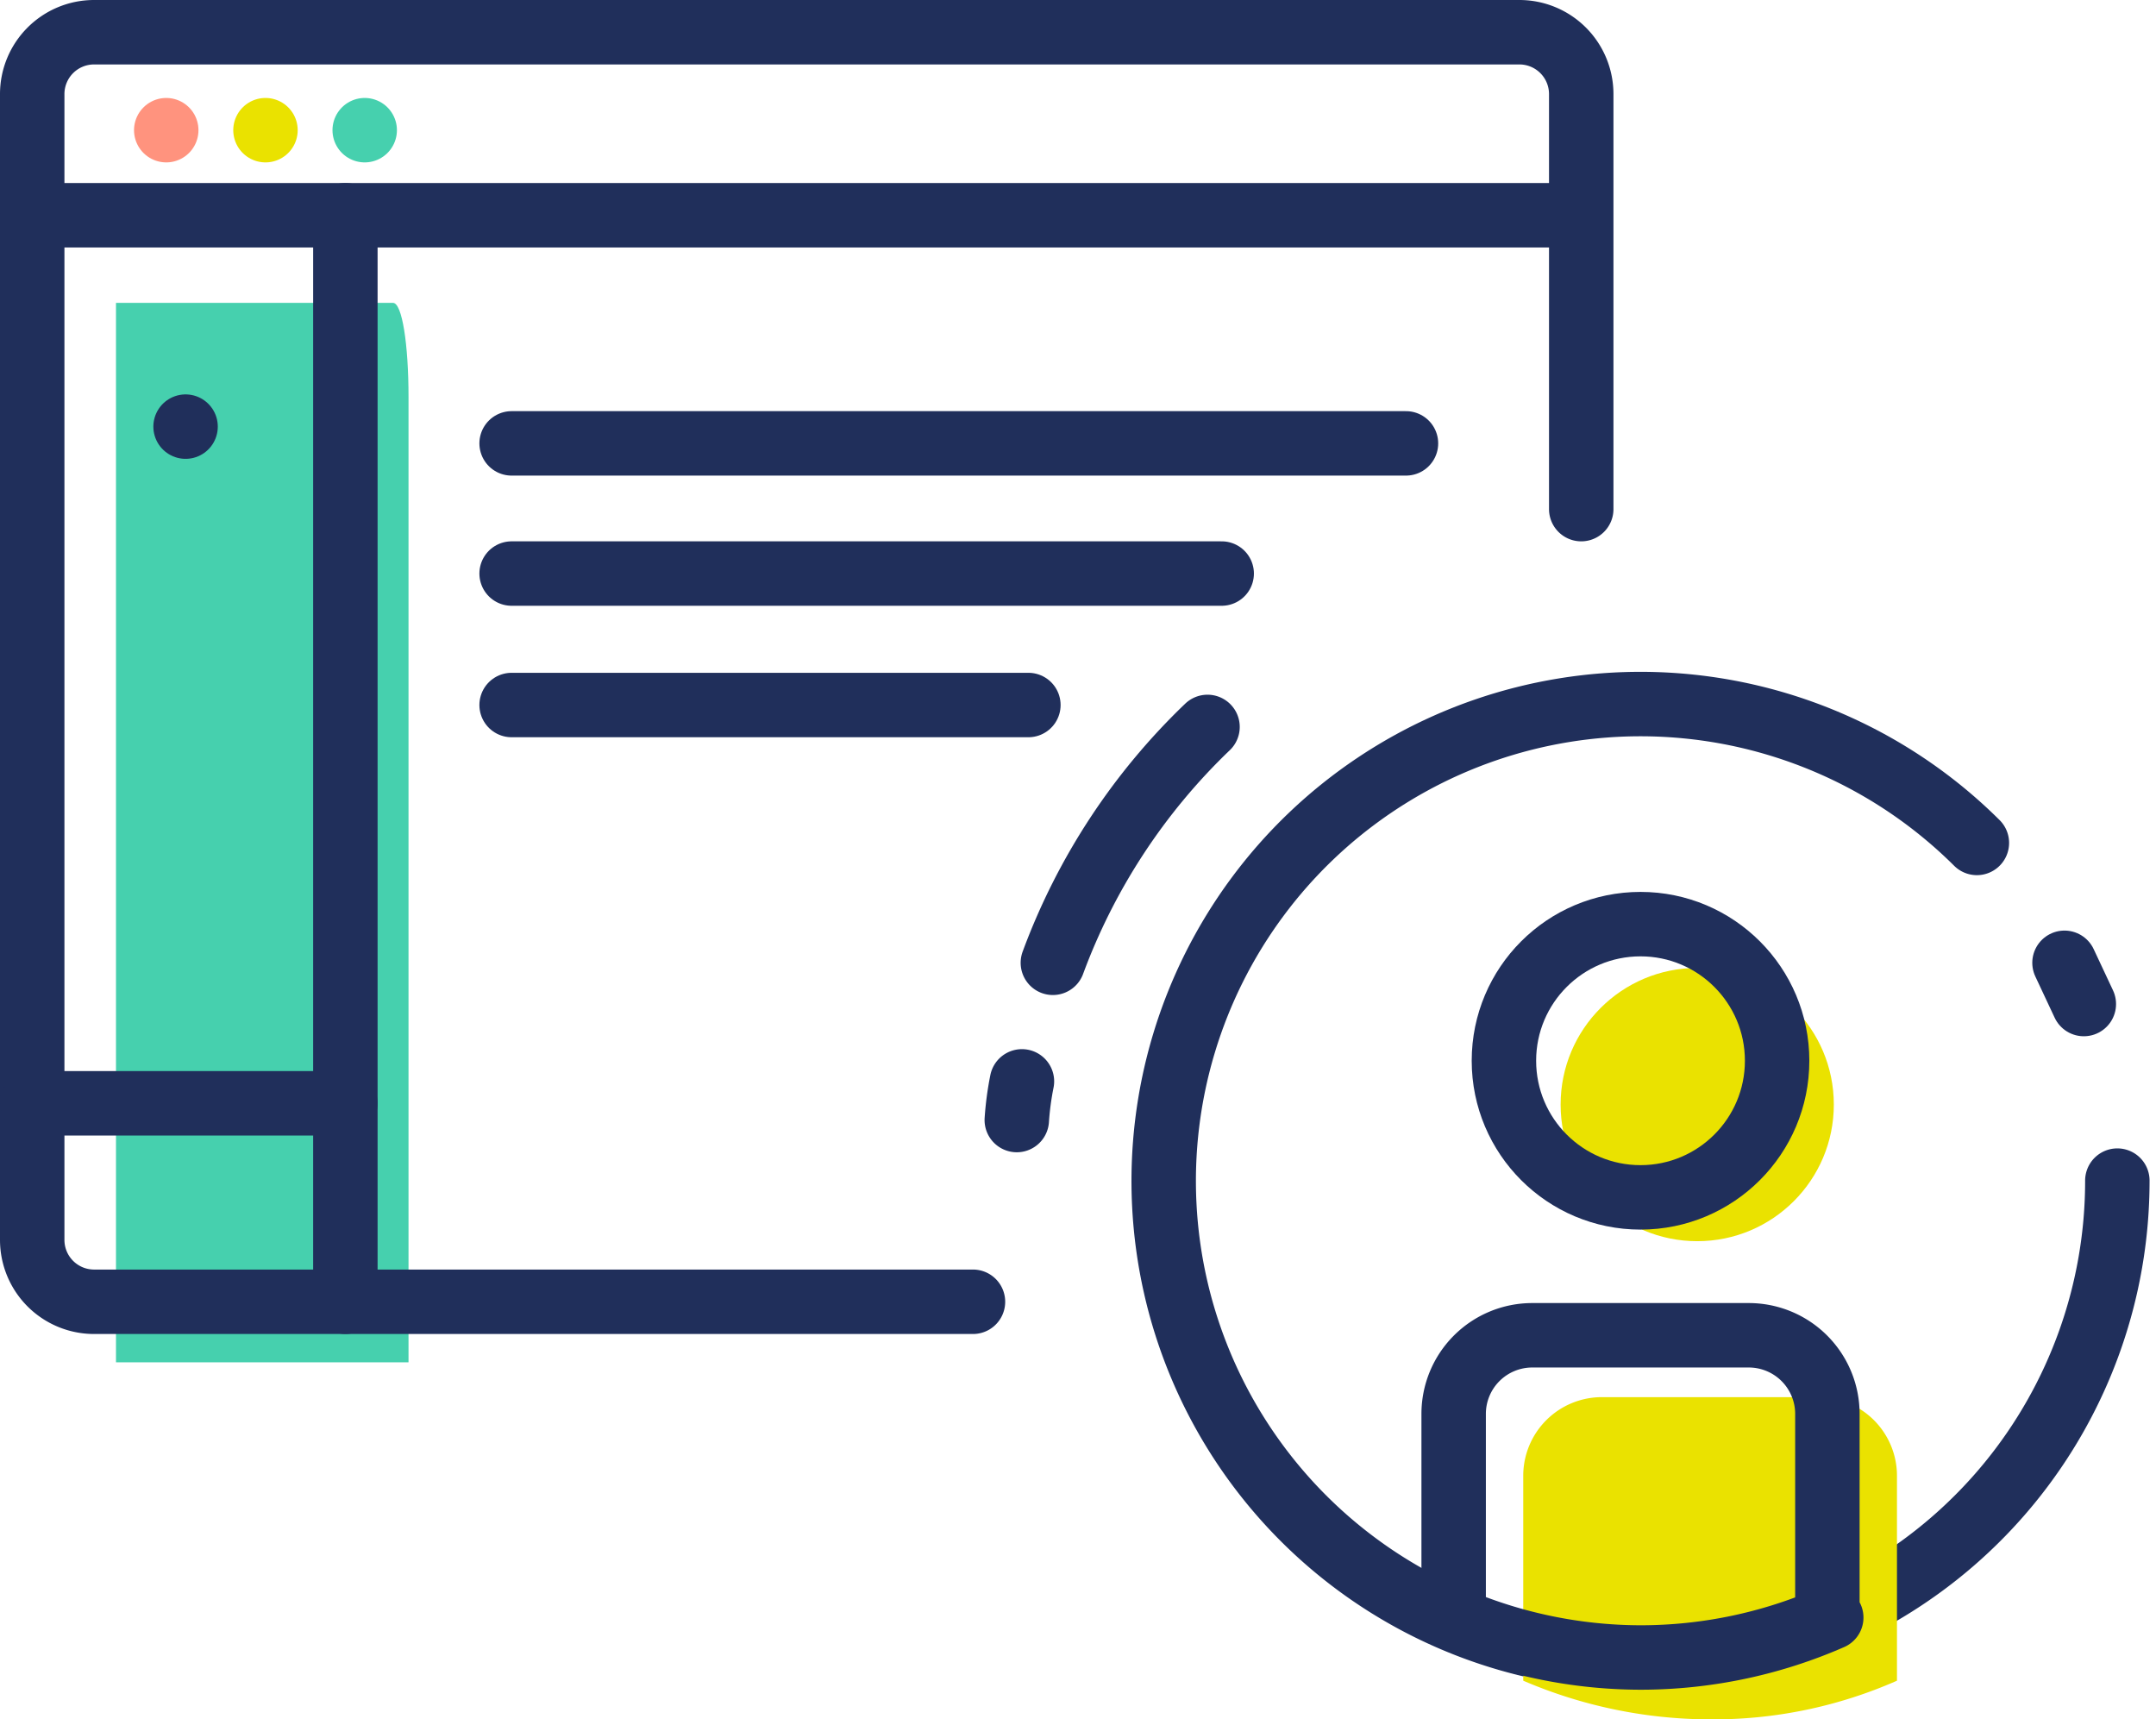 <svg id="Calque_2" data-name="Calque 2" xmlns="http://www.w3.org/2000/svg" viewBox="0 0 167.3 133.4"><title>dev</title><path d="M31.7,105.7H9V23.5H30.5c.7,0,1.2,3.2,1.2,7.3h0Z" fill="#46d0ae"/><line x1="12.9" y1="10.1" x2="12.9" y2="10.1" fill="none" stroke="#ff937e" stroke-linecap="round" stroke-linejoin="round" stroke-width="5"/><line x1="20.6" y1="10.1" x2="20.6" y2="10.1" fill="none" stroke="#eae200" stroke-linecap="round" stroke-linejoin="round" stroke-width="5"/><line x1="28.3" y1="10.1" x2="28.3" y2="10.1" fill="none" stroke="#46d0ae" stroke-linecap="round" stroke-linejoin="round" stroke-width="5"/><line x1="14.4" y1="33.1" x2="14.4" y2="33.1" fill="none" stroke="#202f5b" stroke-linecap="round" stroke-linejoin="round" stroke-width="5"/><path d="M75.5,101H7.3a4.8,4.8,0,0,1-4.8-4.8h0V7.3A4.8,4.8,0,0,1,7.3,2.5H117.9a4.8,4.8,0,0,1,4.8,4.8h0V39.5" fill="none" stroke="#202f5b" stroke-linecap="round" stroke-linejoin="round" stroke-width="5"/><line x1="2.5" y1="16.7" x2="122.6" y2="16.7" fill="none" stroke="#202f5b" stroke-linecap="round" stroke-linejoin="round" stroke-width="5"/><line x1="26.8" y1="16.7" x2="26.8" y2="101" fill="none" stroke="#202f5b" stroke-linecap="round" stroke-linejoin="round" stroke-width="5"/><line x1="39.7" y1="34.4" x2="109.1" y2="34.4" fill="none" stroke="#202f5b" stroke-linecap="round" stroke-linejoin="round" stroke-width="5"/><line x1="39.7" y1="44.5" x2="94.8" y2="44.5" fill="none" stroke="#202f5b" stroke-linecap="round" stroke-linejoin="round" stroke-width="5"/><line x1="39.7" y1="54.7" x2="79.8" y2="54.7" fill="none" stroke="#202f5b" stroke-linecap="round" stroke-linejoin="round" stroke-width="5"/><line x1="2.5" y1="85.6" x2="26.8" y2="85.6" fill="none" stroke="#202f5b" stroke-linecap="round" stroke-linejoin="round" stroke-width="5"/><path d="M153.4,65.4a37,37,0,1,0,10.9,26.2" fill="none" stroke="#202f5b" stroke-linecap="round" stroke-linejoin="round" stroke-width="5"/><path d="M81.7,74.7a48.7,48.7,0,0,1,12-18.3" fill="none" stroke="#202f5b" stroke-linecap="round" stroke-linejoin="round" stroke-width="5"/><path d="M78.9,86.9a23.1,23.1,0,0,1,.4-3" fill="none" stroke="#202f5b" stroke-linecap="round" stroke-linejoin="round" stroke-width="5"/><path d="M160.2,74.7l1.5,3.2" fill="#202f5b" stroke="#202f5b" stroke-linecap="round" stroke-linejoin="round" stroke-width="5"/><circle cx="131.7" cy="85.7" r="10.6" fill="#eae200"/><path d="M132.7,133.4a35.3,35.3,0,0,0,14.5-3V114.5a6.1,6.1,0,0,0-6.1-6.1H124.3a6.1,6.1,0,0,0-6.1,6.1v15.9A36.9,36.9,0,0,0,132.7,133.4Z" fill="#eae200"/><circle cx="127.3" cy="82.3" r="10.6" fill="none" stroke="#202f5b" stroke-linecap="round" stroke-linejoin="round" stroke-width="5"/><path d="M127.3,128.6a36.9,36.9,0,0,0,14.8-3.1l-.3-.5V109.7a6.1,6.1,0,0,0-6.1-6.1H118.9a6.1,6.1,0,0,0-6.1,6.1v15.9A36.9,36.9,0,0,0,127.3,128.6Z" fill="none" stroke="#202f5b" stroke-linecap="round" stroke-linejoin="round" stroke-width="5"/></svg>
